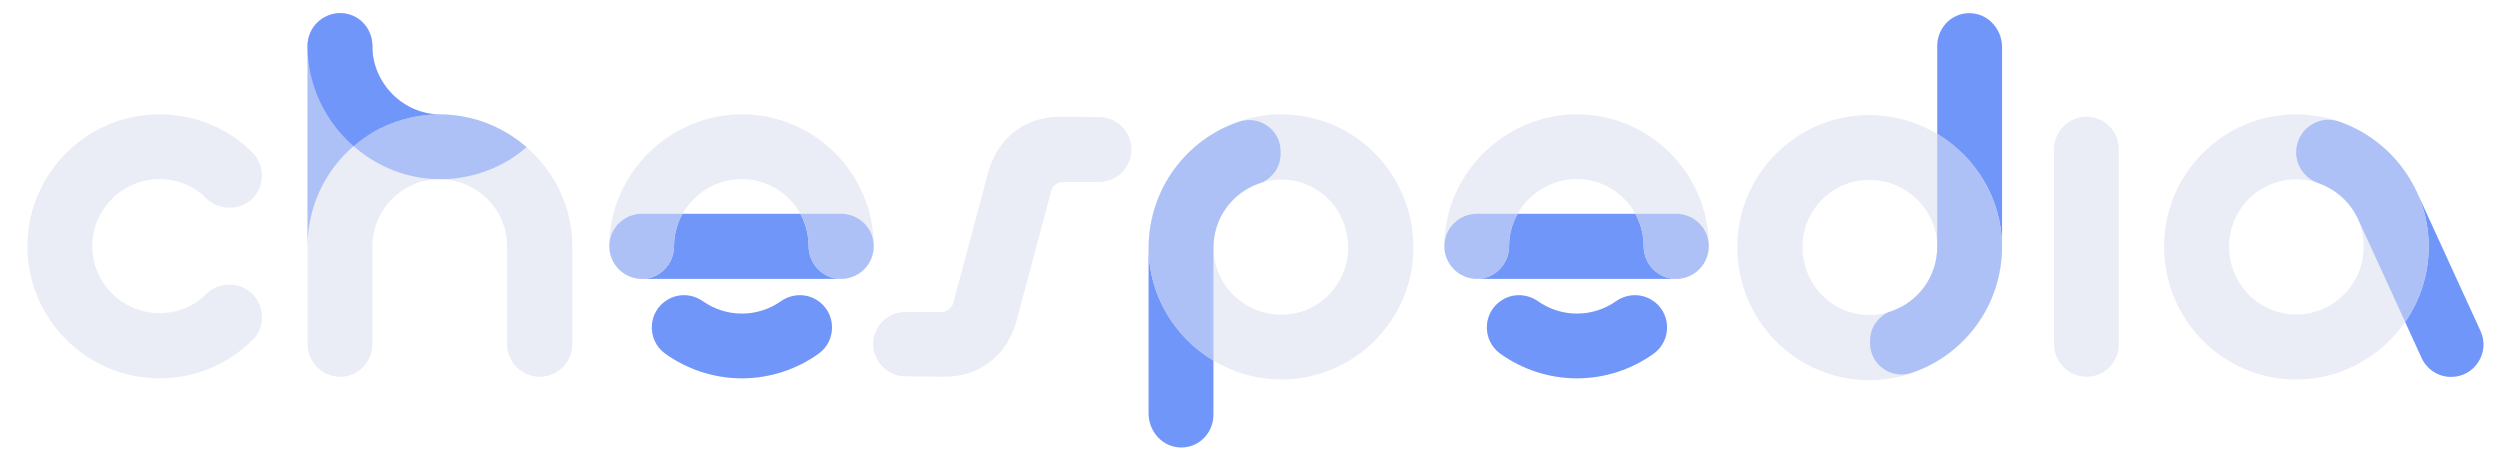 <svg version="1.1" viewBox="238.985 332.801 555.754 104.448" id="svg404515" xmlns:xlink="http://www.w3.org/1999/xlink" xmlns="http://www.w3.org/2000/svg" style="max-height: 500px" width="555.754" height="104.448">
  <defs id="defs404519"/>
  <linearGradient id="3d_gradient2-logo-7648ca11-c854-4c85-872f-ecfbb096ce03" x1="30%" y1="120%" x2="-10%" y2="30%" spreadMethod="pad">
    <stop offset="0%" stop-color="#ffffff" stop-opacity="1" id="stop404496"/>
    <stop offset="100%" stop-color="#000000" stop-opacity="1" id="stop404498"/>
  </linearGradient>
  <linearGradient id="3d_gradient3-logo-7648ca11-c854-4c85-872f-ecfbb096ce03" x1="30%" y1="120%" x2="-10%" y2="30%" spreadMethod="pad" gradientTransform="rotate(-30)">
    <stop offset="0%" stop-color="#ffffff" stop-opacity="1" id="stop404501"/>
    <stop offset="50%" stop-color="#cccccc" stop-opacity="1" id="stop404503"/>
    <stop offset="100%" stop-color="#000000" stop-opacity="1" id="stop404505"/>
  </linearGradient>
  <g id="logo-group">
    <image transform="translate(0 0)" style="display: none;" height="480" width="480" y="144" x="272" id="container" xlink:href=""/>
    <g transform="translate(0 0)" id="logo-center">
      <image y="0" x="0" style="display: none;" id="icon_container" xlink:href=""/>
      <g transform="translate(0 0)" style="font-style:normal;font-weight:700;font-size:32px;line-height:1;font-family:Numans;font-variant-ligatures:none;text-align:center;text-anchor:middle" id="slogan"/>
      <g transform="translate(0 0)" style="font-style:normal;font-weight:normal;font-size:72px;line-height:1;font-family:'Brandmark Sans 50 Spectrum';font-variant-ligatures:normal;text-align:center;text-anchor:middle">
        <g transform="translate(0 300.305) translate(245.083 57.914) scale(1.22) translate(-292.476 47.808)" aria-label="C" id="path404524"> <path stroke="#eaedf5" fill="#eaedf5" stroke-miterlimit="2" stroke-linejoin="miter" transform="translate(213.968 -122.316)" stroke-width="0" class="c1" d="M119.552,81.492c2.232,2.376,2.232,5.977,0,8.353-2.376,2.232-5.976,2.232-8.353.072-2.16-2.304-5.328-3.6-8.641-3.6-6.697,0-12.241,5.472-12.241,12.241,0,6.697,5.544,12.169,12.241,12.169,3.312,0,6.48-1.296,8.641-3.6,2.376-2.16,5.976-2.16,8.353.144,2.232,2.376,2.304,5.976,0,8.353l-.144.072c-4.248,4.32-10.297,6.913-16.849,6.913-13.249,0-24.05-10.801-24.05-24.05s10.801-24.05,24.05-24.05c6.552,0,12.601,2.592,16.993,6.985Z"/> </g>
        <g transform="translate(0 300.305) translate(307.351 35.427) scale(1.22) translate(-343.515 66.24)" aria-label="h" id="path404526"> <path stroke="#eaedf5" fill="#eaedf5" stroke-miterlimit="2" stroke-linejoin="miter" transform="translate(266.519 -122.307)" stroke-width="0" class="c1" d="M116.901,80.475c-4.273-3.709-9.836-5.967-15.854-5.967h.144c-6.769,0-12.385-5.695-12.385-12.464,0-3.312-2.592-5.977-5.833-5.977-3.312,0-5.977,2.664-5.977,5.977v54.299c0,3.312,2.665,5.977,5.977,5.977,3.24,0,5.833-2.664,5.833-5.977v-17.785c0-6.769,5.544-12.241,12.241-12.241,6.769,0,12.313,5.473,12.313,12.241v17.785c0,3.312,2.664,5.977,5.976,5.977,3.241,0,5.905-2.664,5.905-5.977v-17.785c0-7.199-3.256-13.669-8.34-18.083Z"/> <path stroke="#adc1f7" fill="#adc1f7" stroke-miterlimit="2" stroke-linejoin="miter" transform="translate(266.519 -122.307)" stroke-width="0" class="c2" d="M101.047,74.508c-4.465,0-8.641,1.224-12.241,3.312v-15.776c0-3.312-2.592-5.977-5.833-5.977-3.312,0-5.977,2.664-5.977,5.977v36.5h.003c0-7.3,3.253-13.835,8.383-18.252,4.267,3.737,9.812,6.024,15.808,6.024,4.465,0,8.641-1.224,12.241-3.312,1.233-.732,2.391-1.585,3.469-2.53-4.273-3.709-9.836-5.967-15.854-5.967Z"/> <path stroke="#7196fa" fill="#7196fa" stroke-miterlimit="2" stroke-linejoin="miter" transform="translate(266.519 -122.307)" stroke-width="0" class="c3" d="M88.806,62.044c0-3.312-2.592-5.977-5.833-5.977-3.312,0-5.977,2.664-5.977,5.977,0,7.22,3.276,13.774,8.386,18.249,1.065-.917,2.207-1.75,3.423-2.473,3.6-2.088,7.776-3.312,12.241-3.312h.144c-6.769,0-12.385-5.695-12.385-12.464Z"/> </g>
        <g transform="translate(0 300.305) translate(374.441 57.914) scale(1.22) translate(-398.508 47.808)" aria-label="e" id="path404528"> <path stroke="#eaedf5" fill="#eaedf5" stroke-miterlimit="2" stroke-linejoin="miter" transform="translate(322.594 -122.005)" stroke-width="0" class="c1" d="M100.072,74.197c-13.158,0-24.158,10.785-24.158,24.014,0,3.307,2.661,5.968,5.968,5.968h36.237c3.307,0,5.968-2.661,5.968-5.968,0-13.229-10.785-24.014-24.014-24.014ZM100.072,85.988c4.569,0,8.565,2.554,10.639,6.327h-21.458c2.122-3.773,6.2-6.327,10.819-6.327Z"/> <path stroke="#eaedf5" fill="#eaedf5" stroke-miterlimit="2" stroke-linejoin="miter" transform="translate(322.594 -122.005)" stroke-width="0" class="c1" d="M113.642,107.986c-2.015-1.212-4.538-1.081-6.462.27-2.018,1.416-4.473,2.25-7.107,2.25v-0c-2.635,0-5.09-.834-7.108-2.25-1.924-1.351-4.448-1.481-6.462-.27-3.644,2.192-3.821,7.399-.351,9.857,3.957,2.803,8.773,4.454,13.921,4.454v0c5.148,0,9.964-1.651,13.922-4.454,3.47-2.458,3.293-7.665-.351-9.857Z"/> <path stroke="#7196fa" fill="#7196fa" stroke-miterlimit="2" stroke-linejoin="miter" transform="translate(322.594 -122.005)" stroke-width="0" class="c3" d="M112.223,98.211c0-2.14-.551-4.148-1.512-5.896h-21.458c-.983,1.748-1.548,3.756-1.548,5.896,0,3.307-2.66,5.968-5.824,5.968h36.237c-3.235,0-5.896-2.661-5.896-5.968Z"/> <path stroke="#adc1f7" fill="#adc1f7" stroke-miterlimit="2" stroke-linejoin="miter" transform="translate(322.594 -122.005)" stroke-width="0" class="c2" d="M118.118,92.315h-7.407c.961,1.748,1.512,3.756,1.512,5.896,0,3.307,2.66,5.968,5.896,5.968,3.307,0,5.968-2.661,5.968-5.968,0-3.235-2.661-5.896-5.968-5.896Z"/> <path stroke="#adc1f7" fill="#adc1f7" stroke-miterlimit="2" stroke-linejoin="miter" transform="translate(322.594 -122.005)" stroke-width="0" class="c2" d="M87.705,98.211c0-2.14.565-4.148,1.548-5.896h-7.372c-3.307,0-5.968,2.66-5.968,5.896,0,3.307,2.661,5.968,5.968,5.968,3.164,0,5.824-2.661,5.824-5.968Z"/> <path stroke="#7196fa" fill="#7196fa" stroke-miterlimit="2" stroke-linejoin="miter" transform="translate(322.594 -122.005)" stroke-width="0" class="c3" d="M113.642,107.986c-2.015-1.212-4.538-1.081-6.462.27-2.018,1.416-4.473,2.25-7.107,2.25v-0c-2.635,0-5.09-.834-7.108-2.25-1.924-1.351-4.448-1.481-6.462-.27-3.644,2.192-3.821,7.399-.351,9.857,3.957,2.803,8.773,4.454,13.921,4.454v0c5.148,0,9.964-1.651,13.922-4.454,3.47-2.458,3.293-7.665-.351-9.857Z"/> </g>
        <g transform="translate(0 300.305) translate(433.078 58.441) scale(1.22) translate(-446.571 47.376)" aria-label="s" id="path404530"> <path stroke="#eaedf5" fill="#eaedf5" stroke-miterlimit="2" stroke-linejoin="miter" transform="translate(370.114 -122.316)" stroke-width="0" class="c1" d="M82.433,110.511h6.409c1.08,0,1.944-.72,2.232-1.656l6.408-23.978c1.729-6.12,6.769-9.937,12.961-9.937l7.128.072c3.312,0,5.905,2.592,5.977,5.904-.072,3.312-2.664,5.905-5.977,5.905h-6.409c-1.08,0-1.944.648-2.232,1.584l-6.409,23.978c-1.728,6.121-6.769,9.937-12.961,9.937l-7.129-.072c-3.312,0-5.904-2.592-5.976-5.905.072-3.312,2.664-5.832,5.976-5.832Z"/> </g>
        <g transform="translate(0 300.305) translate(494.321 57.914) scale(1.22) translate(-496.77 47.808)" aria-label="p" id="path404532"> <path stroke="#eaedf5" fill="#eaedf5" stroke-miterlimit="2" stroke-linejoin="miter" transform="translate(420.421 -122.316)" stroke-width="0" class="c1" d="M100.543,122.824c-4.498,0-8.743-1.26-12.385-3.445v9.853c0,3.578-3.025,6.4-6.624,5.924-3.015-.399-5.185-3.121-5.185-6.162v-30.095c0-.017.002-.033.002-.049,0-.026-.002-.051-.002-.077,0-13.465,11.017-24.266,24.194-24.266,13.249,0,24.05,10.801,24.05,24.266,0,13.249-10.801,24.05-24.05,24.05ZM100.543,86.389c-1.185,0-2.331.176-3.42.49-.232.116-.47.225-.719.312-4.451,1.555-7.771,5.638-8.197,10.623-.013.171-.02.343-.026.516-.007.166-.019.331-.02.499.03,6.743,5.632,12.187,12.382,12.187,6.696,0,12.169-5.473,12.169-12.241,0-6.913-5.473-12.385-12.169-12.385Z"/> <path stroke="#7196fa" fill="#7196fa" stroke-miterlimit="2" stroke-linejoin="miter" transform="translate(420.421 -122.316)" stroke-width="0" class="c3" d="M88.158,119.379v9.853c0,3.578-3.025,6.4-6.624,5.924-3.015-.399-5.185-3.121-5.185-6.162v-30.095c0-.017.002-.033.002-.049.028,8.695,4.799,16.326,11.807,20.529Z"/> <path stroke="#adc1f7" fill="#adc1f7" stroke-miterlimit="2" stroke-linejoin="miter" transform="translate(420.421 -122.316)" stroke-width="0" class="c2" d="M92.867,75.846c3.703-1.229,7.532,1.496,7.532,5.397v.513c0,2.226-1.318,4.151-3.276,5.123-4.846,1.394-8.513,5.668-8.916,10.935-.015.17-.019.344-.026.516-.005.149-.022.294-.022.444,0,.019.003.036.003.054-0.0.024-.003.048-.003.072v20.479c-7.008-4.203-11.779-11.834-11.807-20.529.021-10.772,6.953-19.831,16.517-23.005Z"/> </g>
        <g transform="translate(0 300.305) translate(560.072 57.914) scale(1.22) translate(-550.664 47.808)" aria-label="e" id="path404534"> <path stroke="#eaedf5" fill="#eaedf5" stroke-miterlimit="2" stroke-linejoin="miter" transform="translate(474.75 -122.005)" stroke-width="0" class="c1" d="M100.072,74.197c-13.158,0-24.158,10.785-24.158,24.014,0,3.307,2.661,5.968,5.968,5.968h36.237c3.307,0,5.968-2.661,5.968-5.968,0-13.229-10.785-24.014-24.014-24.014ZM100.072,85.988c4.569,0,8.565,2.554,10.639,6.327h-21.458c2.122-3.773,6.2-6.327,10.819-6.327Z"/> <path stroke="#eaedf5" fill="#eaedf5" stroke-miterlimit="2" stroke-linejoin="miter" transform="translate(474.75 -122.005)" stroke-width="0" class="c1" d="M113.642,107.986c-2.015-1.212-4.538-1.081-6.462.27-2.018,1.416-4.473,2.25-7.107,2.25v-0c-2.635,0-5.09-.834-7.108-2.25-1.924-1.351-4.448-1.481-6.462-.27-3.644,2.192-3.821,7.399-.351,9.857,3.957,2.803,8.773,4.454,13.921,4.454v0c5.148,0,9.964-1.651,13.922-4.454,3.47-2.458,3.293-7.665-.351-9.857Z"/> <path stroke="#7196fa" fill="#7196fa" stroke-miterlimit="2" stroke-linejoin="miter" transform="translate(474.75 -122.005)" stroke-width="0" class="c3" d="M112.223,98.211c0-2.14-.551-4.148-1.512-5.896h-21.458c-.983,1.748-1.548,3.756-1.548,5.896,0,3.307-2.66,5.968-5.824,5.968h36.237c-3.235,0-5.896-2.661-5.896-5.968Z"/> <path stroke="#adc1f7" fill="#adc1f7" stroke-miterlimit="2" stroke-linejoin="miter" transform="translate(474.75 -122.005)" stroke-width="0" class="c2" d="M118.118,92.315h-7.407c.961,1.748,1.512,3.756,1.512,5.896,0,3.307,2.66,5.968,5.896,5.968,3.307,0,5.968-2.661,5.968-5.968,0-3.235-2.661-5.896-5.968-5.896Z"/> <path stroke="#adc1f7" fill="#adc1f7" stroke-miterlimit="2" stroke-linejoin="miter" transform="translate(474.75 -122.005)" stroke-width="0" class="c2" d="M87.705,98.211c0-2.14.565-4.148,1.548-5.896h-7.372c-3.307,0-5.968,2.66-5.968,5.896,0,3.307,2.661,5.968,5.968,5.968,3.164,0,5.824-2.661,5.824-5.968Z"/> <path stroke="#7196fa" fill="#7196fa" stroke-miterlimit="2" stroke-linejoin="miter" transform="translate(474.75 -122.005)" stroke-width="0" class="c3" d="M113.642,107.986c-2.015-1.212-4.538-1.081-6.462.27-2.018,1.416-4.473,2.25-7.107,2.25v-0c-2.635,0-5.09-.834-7.108-2.25-1.924-1.351-4.448-1.481-6.462-.27-3.644,2.192-3.821,7.399-.351,9.857,3.957,2.803,8.773,4.454,13.921,4.454v0c5.148,0,9.964-1.651,13.922-4.454,3.47-2.458,3.293-7.665-.351-9.857Z"/> </g>
        <g transform="translate(0 300.305) translate(625.19 35.427) scale(1.22) translate(-604.04 66.24)" aria-label="d" id="path404536"> <path stroke="#eaedf5" fill="#eaedf5" stroke-miterlimit="2" stroke-linejoin="miter" transform="translate(528.162 -122.314)" stroke-width="0" class="c1" d="M99.928,74.634c4.498,0,8.743,1.26,12.385,3.445v-16.028c0-3.578,3.025-6.4,6.624-5.924,3.015.399,5.185,3.121,5.185,6.162v36.27c0,.017-.002.033-.002.049,0,.026.002.051.002.077,0,13.465-11.017,24.266-24.194,24.266-13.249,0-24.05-10.801-24.05-24.266,0-13.249,10.801-24.05,24.05-24.05ZM99.928,111.069c1.185,0,2.331-.176,3.42-.49.232-.116.47-.225.719-.312,4.451-1.555,7.771-5.638,8.197-10.623.013-.171.02-.343.026-.516.007-.166.019-.331.02-.499-.03-6.743-5.632-12.187-12.382-12.187-6.696,0-12.169,5.473-12.169,12.241,0,6.913,5.473,12.385,12.169,12.385Z"/> <path stroke="#7196fa" fill="#7196fa" stroke-miterlimit="2" stroke-linejoin="miter" transform="translate(528.162 -122.314)" stroke-width="0" class="c3" d="M112.313,78.078v-16.028c0-3.578,3.025-6.4,6.624-5.924,3.015.399,5.185,3.121,5.185,6.162v36.27c0,.017-.002.033-.002.049-.028-8.695-4.799-16.326-11.807-20.529Z"/> <path stroke="#adc1f7" fill="#adc1f7" stroke-miterlimit="2" stroke-linejoin="miter" transform="translate(528.162 -122.314)" stroke-width="0" class="c2" d="M107.604,121.612c-3.703,1.229-7.532-1.496-7.532-5.397v-.513c0-2.226,1.318-4.151,3.276-5.123,4.846-1.394,8.513-5.668,8.916-10.935.015-.17.019-.344.026-.516.005-.149.022-.294.022-.444,0-.019-.003-.036-.003-.054 0-.024.003-.048.003-.072v-20.479c7.008,4.203,11.779,11.834,11.807,20.529-.021,10.772-6.953,19.831-16.517,23.005Z"/> </g>
        <g transform="translate(0 300.305) translate(695.592 58.441) scale(1.22) translate(-661.746 47.376)" aria-label="i" id="path404538"> <path stroke="#eaedf5" fill="#eaedf5" stroke-miterlimit="2" stroke-linejoin="miter" transform="translate(567.686 -122.316)" stroke-width="0" class="c1" d="M94.061,116.343v-35.427c0-3.312,2.664-5.976,5.977-5.976,3.24,0,5.833,2.664,5.833,5.976v35.427c0,3.312-2.592,5.976-5.833,5.976-3.312,0-5.977-2.664-5.977-5.976Z"/> </g>
        <g transform="translate(0 300.305) translate(720.064 57.914) scale(1.22) translate(-681.805 47.808)" aria-label="a" id="path404540"> <path stroke="#eaedf5" fill="#eaedf5" stroke-miterlimit="2" stroke-linejoin="miter" transform="translate(610.905 -122.28)" stroke-width="0" class="c1" d="M128.557,113.958l-11.709-25.56c-.028-.061-.061-.12-.09-.18-.062-.128-.127-.254-.191-.38-.121-.239-.242-.478-.371-.713-.039-.07-.08-.14-.119-.209-2.252-4.025-5.624-7.338-9.67-9.531-.002-.001-.004-.002-.006-.003-.317-.171-.639-.335-.963-.493-.038-.019-.076-.038-.114-.056-.295-.142-.595-.275-.896-.405-.072-.031-.144-.062-.216-.093-.275-.115-.553-.224-.833-.329-.103-.039-.206-.078-.309-.115-.115-.042-.228-.088-.344-.128-.056-.019-.112-.028-.168-.046-2.396-.803-4.949-1.245-7.593-1.245-13.263,0-24.063,10.8-24.063,24.063,0,13.453,10.8,24.253,24.063,24.253,8.153,0,15.468-4.143,19.86-10.49l3.006,6.571c.96,2.099,3.056,3.445,5.364,3.445,4.298,0,7.153-4.449,5.363-8.356ZM94.963,110.946c-6.726,0-12.221-5.495-12.221-12.411,0-6.727,5.495-12.221,12.221-12.221,1.603,0,3.137.32,4.55.886.104.042.209.082.313.126.314.136.623.283.924.443.025.013.05.026.075.04,3.823,2.079,6.454,6.112,6.454,10.726,0,6.916-5.589,12.411-12.316,12.411Z"/> <path stroke="#7196fa" fill="#7196fa" stroke-miterlimit="2" stroke-linejoin="miter" transform="translate(610.905 -122.28)" stroke-width="0" class="c3" d="M128.557,113.958l-11.709-25.56c-.028-.061-.061-.12-.09-.18,1.511,3.129,2.364,6.627,2.364,10.317,0,5.123-1.597,9.859-4.298,13.763l3.006,6.571c.96,2.099,3.056,3.445,5.364,3.445,4.298,0,7.153-4.449,5.363-8.356Z"/> <path stroke="#adc1f7" fill="#adc1f7" stroke-miterlimit="2" stroke-linejoin="miter" transform="translate(610.905 -122.28)" stroke-width="0" class="c2" d="M116.757,88.218c-.062-.128-.127-.253-.191-.38-.121-.239-.242-.479-.371-.713-.039-.07-.08-.139-.119-.209-2.253-4.016-5.623-7.335-9.67-9.531-.002-.001-.004-.002-.006-.003-.317-.172-.639-.335-.963-.493-.038-.019-.076-.038-.114-.056-.295-.142-.595-.275-.896-.405-.072-.031-.144-.062-.216-.093-.275-.115-.553-.224-.833-.329-.103-.039-.206-.078-.309-.115-.169-.061-.341-.117-.512-.174-3.756-1.163-7.593,1.708-7.593,5.674,0,2.544,1.637,4.772,4.042,5.604.173.06.338.138.509.205.104.042.21.082.313.126.315.135.622.284.924.443.025.013.05.026.075.04,2.3,1.234,4.191,3.157,5.317,5.516l8.681,18.974c2.701-3.904,4.298-8.64,4.298-13.763,0-3.69-.853-7.188-2.364-10.317Z"/> </g>
      </g>
      <image y="0" x="0" style="display: none;" id="icon" xlink:href=""/>
    </g>
  </g>
</svg>